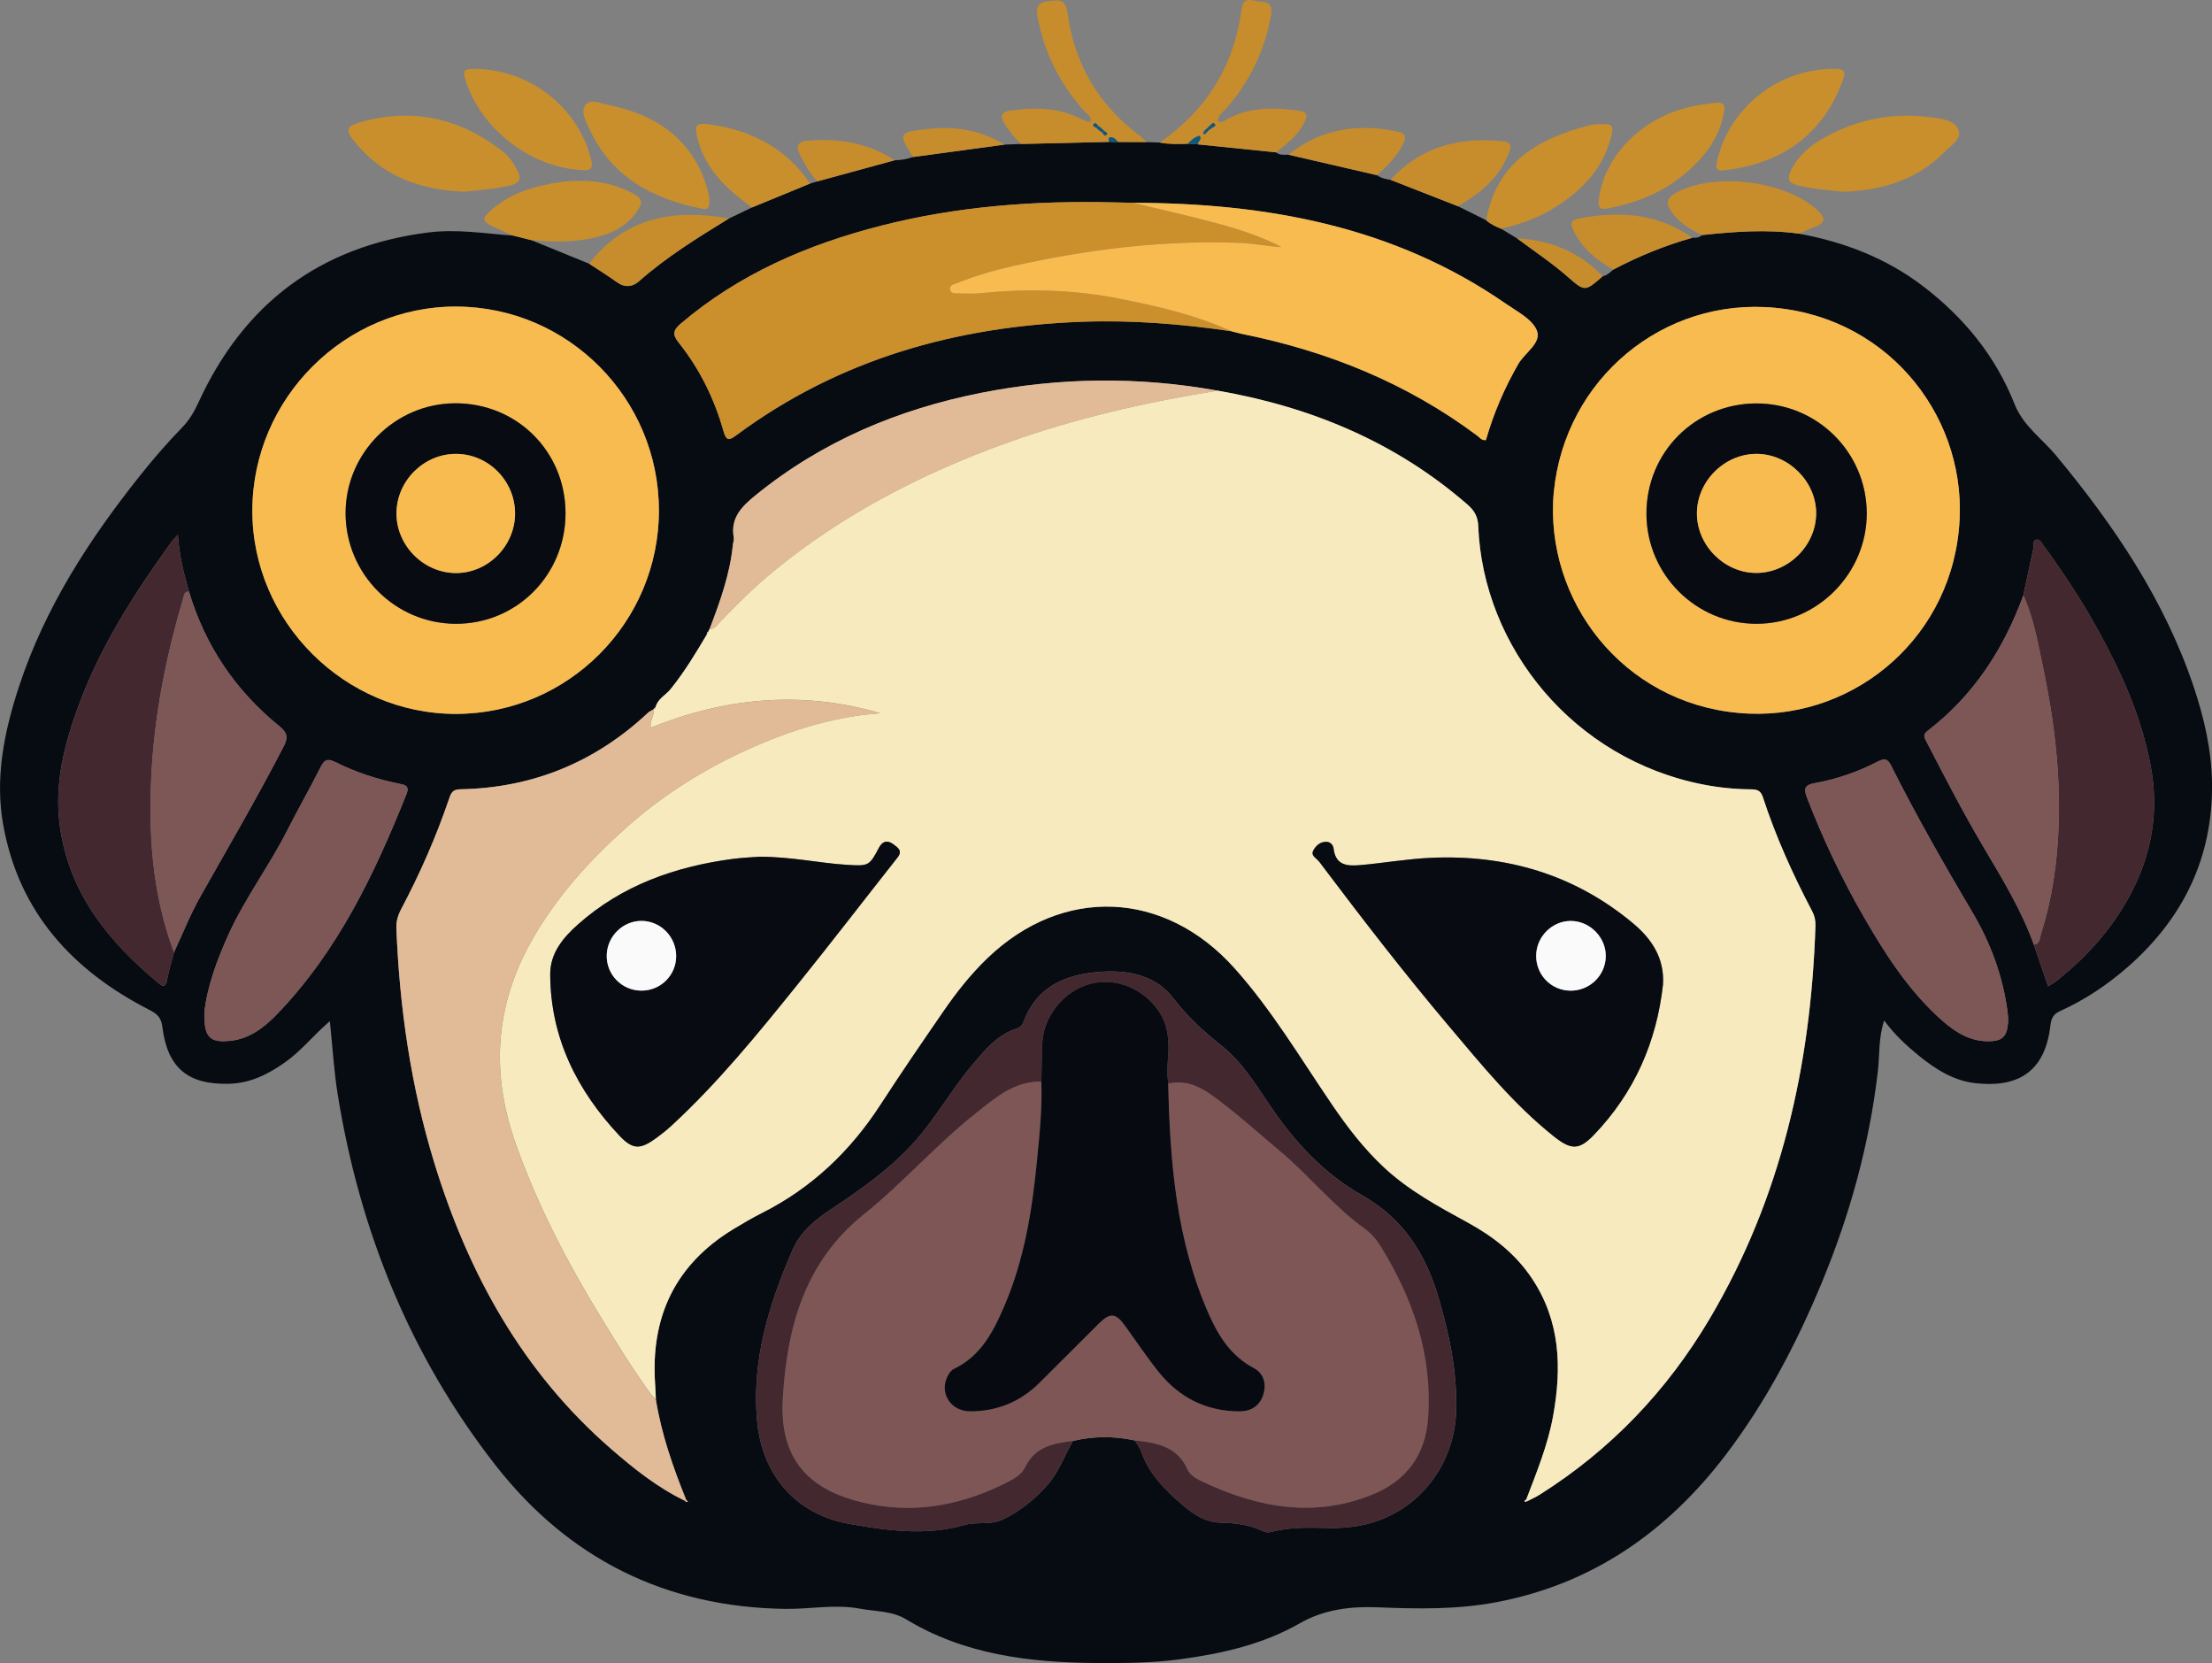 <?xml version="1.0" encoding="UTF-8"?>
<svg id="Capa_2" data-name="Capa 2" xmlns="http://www.w3.org/2000/svg" viewBox="0 0 876.42 658.72">
  <rect x="0" y="0" width="876.42" height="658.72" fill="#808080" stroke="none"/>
  <defs>
    <style>
      .cls-1 {
        fill: #070b12;
      }

      .cls-1, .cls-2, .cls-3, .cls-4, .cls-5, .cls-6, .cls-7, .cls-8, .cls-9, .cls-10, .cls-11, .cls-12, .cls-13, .cls-14 {
        stroke-width: 0px;
      }

      .cls-2 {
        fill: #cb8f2c;
      }

      .cls-3 {
        fill: #e1bb97;
      }

      .cls-4 {
        fill: #7e5656;
      }

      .cls-5 {
        fill: #f8bb50;
      }

      .cls-6 {
        fill: #43282f;
      }

      .cls-7 {
        fill: #c78d2d;
      }

      .cls-8 {
        fill: #7d5656;
      }

      .cls-9 {
        fill: #c98f2d;
      }

      .cls-10 {
        fill: #fafafa;
      }

      .cls-11 {
        fill: #f7eabf;
      }

      .cls-12 {
        fill: #080c12;
      }

      .cls-13 {
        fill: #12587a;
      }

      .cls-14 {
        fill: #070a11;
      }
    </style>
  </defs>
  <g id="Capa_1-2" data-name="Capa 1">
    <g>
      <path class="cls-1" d="m321,72.69c.97-.29,1.94-.57,2.92-.86,10.2-2.79,20.4-5.57,30.6-8.36,2.5,0,4.92-.46,7.27-1.28,12.08-1.64,24.16-3.27,36.24-4.91,2.18-.08,4.37-.17,6.55-.25,11.61-.27,23.22-.55,34.83-.82,1.18,0,2.37.02,3.55.03,3.8.02,7.59.03,11.39.05,1.72.06,3.44.12,5.16.18,3.67.69,7.38.62,11.09.48l4.03.22c10.31,1.06,20.63,2.11,30.94,3.17,1.46,1.24,3.21.92,4.9.94,11.69,2.7,23.38,5.41,35.08,8.11,1.62,1.16,3.49,1.59,5.42,1.85,8.9,3.48,17.8,6.97,26.7,10.45,3.73,1.85,7.47,3.71,11.2,5.56,1.72,1.56,3.79,2.51,5.9,3.37,2.09,1.26,4.18,2.52,6.27,3.78,6.71,5.02,13.72,9.64,20.04,15.18,6.89,6.03,6.95,5.97,13.96-.17,1.76-.3,2.9-1.58,4.19-2.63,10-5.26,20.4-9.54,31.3-12.59,1.4.08,2.74-.04,3.81-1.07,12.8-1.36,25.62-2.36,38.47-.55,17.92,3.29,34.54,9.67,49.13,20.8,16.21,12.38,28.74,27.68,36.28,46.75,3.4,8.59,10.93,13.68,16.5,20.39,22.89,27.62,42.78,56.95,54.36,91.27,4.22,12.51,7.2,25.41,7.35,38.55.35,29.38-11.46,53.55-33.49,72.79-8.07,7.04-16.93,12.95-26.7,17.37-2.63,1.19-3.51,2.83-3.83,5.66-2.24,19.64-14.23,24.58-29.59,22.92-8.7-.94-15.93-5.52-22.61-10.96-4.89-3.99-9.51-8.25-13.68-13.89-2.31,7.06-1.75,13.71-2.5,20.15-3.38,28.96-11.04,56.75-22.18,83.61-10.04,24.22-22.16,47.36-38.09,68.29-23.24,30.52-52.89,51.23-91.11,58.41-15.46,2.91-31.02,2.62-46.71,1.98-10.5-.43-21.2.76-30.83,6.27-14.69,8.42-30.84,12.05-47.45,14.3-11.09,1.5-22.3,1.57-33.36,1.49-26.25-.2-52.12-3.24-75.37-17.35-5.5-3.34-12.18-3.03-18.35-4.19-9.78-1.83-19.56.24-29.35.11-47.62-.64-86.18-20-115.16-57.24-33.57-43.13-53.51-92.43-62.23-146.34-1.54-9.5-2.06-19.08-3.14-29.22-6.35,5.4-11.26,11.72-17.76,16.31-6.65,4.7-13.68,8.23-22.01,8.48-16.39.49-24.54-6.19-26.59-22.47-.47-3.74-1.99-5.18-5.15-6.79-30.35-15.53-51.61-38.53-57.87-73.05-3.42-18.81.33-37.07,6.19-54.95,10.27-31.32,27.87-58.45,48.24-83.96,5.19-6.5,10.64-12.8,16.46-18.76,2.79-2.86,4.74-6.22,6.45-9.93,17.97-39.07,48-61.82,91.01-67.28,11.44-1.45,22.53.43,33.76,1.26,2.39.6,4.78,1.2,7.17,1.8,7.61,3.1,15.21,6.21,22.82,9.31,3.71,2.45,7.5,4.8,11.1,7.39,3.07,2.21,6.16,1.78,8.6-.38,10.96-9.68,23.32-17.31,35.71-24.91,3.03-1.46,6.06-2.91,9.09-4.37,7.69-3.16,15.38-6.33,23.08-9.49ZM74.88,234.31c-2.06-7.07-3.84-14.2-4.41-22.52-1.38,1.58-2.08,2.26-2.64,3.04-14.64,20.29-28.13,41.27-36.78,64.9-5.61,15.33-9.66,30.93-7.3,47.72,3.76,26.74,19.43,45.64,39.19,62.09,1.62,1.35,2.74,1.48,3.22-1.22.67-3.74,1.83-7.39,2.77-11.08,3.43-7.34,6.42-14.94,10.38-21.98,11.18-19.84,22.71-39.47,33.14-59.73,1.81-3.52,1.3-5.4-1.72-7.85-17.4-14.09-29.42-31.89-35.87-53.38Zm726.79,1.51c-7.8,21.35-19.78,39.77-38,53.73-1.9,1.46-1.26,2.52-.42,4.13,7.16,13.87,14.33,27.74,22.26,41.19,7.51,12.73,15.3,25.3,20.32,39.31,1.85,5.42,3.71,10.84,5.64,16.49,1.12-.7,2.16-1.22,3.05-1.92,12.02-9.47,22.17-20.67,29.4-34.15,8.64-16.1,11.64-33.18,8.15-51.49-3.63-19.08-11.39-36.42-20.62-53.2-6.48-11.79-13.89-23.06-21.85-33.94-.75-1.02-1.36-2.64-2.94-2.17-1.41.42-.71,2-.94,3.07-1.36,6.32-2.71,12.63-4.06,18.95ZM448.88,80.33c-2.48-.05-4.97-.1-7.45-.16-31.07-.76-61.86,1.47-92.08,9.17-29.2,7.44-56.35,19.07-79.58,38.81-3.04,2.58-3.48,4.3-.89,7.53,8.3,10.39,14.11,22.18,17.73,34.93,1.22,4.31,2.3,3.9,5.34,1.65,40.62-30.03,86.89-42.98,136.75-44.8,19.84-.73,39.56.88,59.18,3.74,1.45.37,2.88.8,4.35,1.09,33.86,6.82,65.2,19.46,93.02,40.24,1.01.75,1.78,2,3.5,1.8,3.02-10.54,7.31-20.56,12.83-30.14,2.59-4.51,9.31-8.37,7.36-13.26-1.79-4.46-7.75-7.48-12.25-10.6-44.51-30.82-94.96-39.86-147.79-40.01Zm-190.17,200.8l.05-.05c-.69.43-1.49.75-2.07,1.3-20.94,19.62-45.76,29.74-74.43,30.26-2.9.05-3.55,1.5-4.29,3.68-5.14,15.13-11.55,29.72-19.04,43.84-1.27,2.41-1.99,4.82-1.87,7.6,1.27,31.55,5.75,62.59,15.02,92.81,13.46,43.9,34.97,82.92,70.13,113.41,9.03,7.83,18.39,15.29,29.28,20.52.27.56.64.59,1.09.21-.22-.18-.44-.35-.66-.53-5.25-12.96-9.85-26.11-12.07-39.98-.09-1.99-.15-3.99-.29-5.98-1.83-26.64,7.99-47.39,31.08-61.39,3.69-2.24,7.43-4.43,11.28-6.37,19.69-9.92,35-24.52,46.94-42.94,8.14-12.56,16.62-24.91,25.12-37.24,5.11-7.41,10.72-14.46,17.21-20.71,29.85-28.7,70.19-27,97.89,3.9,14.86,16.57,26.16,35.66,38.6,53.94,6.1,8.97,12.64,17.51,20.61,24.96,9.85,9.2,21.55,15.51,33.23,21.89,10.06,5.5,18.88,12.35,25.37,22.03,11.37,16.95,11.94,35.47,8.45,54.68-2.09,11.51-6.53,22.25-10.67,33.09-.43.12-.82.33-.48.81.08.1.67-.17,1.02-.27,1.61-.84,3.29-1.57,4.83-2.54,28.12-17.73,50.45-41.16,67.33-69.66,28.39-47.95,40.14-100.48,41.93-155.65.07-2.03-.3-3.88-1.28-5.74-7.66-14.56-14.43-29.52-19.54-45.18-.84-2.57-2.15-3.14-4.65-3.15-6.32-.04-12.61-.67-18.83-1.87-51.53-9.98-87.45-54.35-89.32-102.52-.14-3.57-1.51-6.03-4.24-8.4-28.54-24.82-62.02-38.69-98.92-45.12-31.28-5.64-62.57-5.31-93.68.83-32.89,6.5-63.12,19.17-89.4,40.52-5.54,4.5-10.1,8.98-8.73,16.85.16.94-.26,1.97-.36,2.96-1.17,11.68-5.13,22.58-9.29,33.43-.22.19-.31.43-.26.72-.64.18-.83.62-.74,1.24-4.43,7.48-8.92,14.92-14.41,21.72-1.92,2.37-5.01,3.75-5.89,6.97-.35.39-.7.77-1.06,1.16Zm166.43,289.63c8.15-1.96,16.32-1.95,24.5-.19.84,1.43,1.95,2.76,2.48,4.29,2.98,8.71,9.19,15,15.86,20.79,4.37,3.8,9.34,7.32,15.43,7.46,5.91.14,11.59.76,16.95,3.36,1.11.54,2.15.63,3.36.31,7.33-1.94,14.83-1.73,22.3-1.55,5.19.12,10.37-.29,15.33-1.5,20.92-5.12,35.03-23.61,35.61-45.1.41-15.36-2.71-29.98-6.98-44.56-5.1-17.44-14.01-31.42-30.44-40.7-15.09-8.53-26.73-21.19-36.45-35.6-5.66-8.4-11.09-17.23-19.07-23.56-7.13-5.65-13.49-11.45-19.16-18.84-7.67-9.99-19.98-11.58-32.18-10.1-12.29,1.49-22.22,6.64-26.95,19-.54,1.42-1.13,2.6-2.85,3.14-7.88,2.5-12.85,8.72-17.87,14.69-8.03,9.53-14.1,20.55-22.41,29.89-9.6,10.8-21.29,19.02-33.23,26.93-6.3,4.18-12.18,8.92-15.29,16.03-9.4,21.53-16.24,43.71-14.14,67.6,1.97,22.36,15.95,37.43,36.63,41.08,14.76,2.6,30.33,4.81,45.48.43,5.01-1.45,10.37.18,15.21-2.16,6.84-3.29,12.56-7.9,17.64-13.57,4.67-5.22,6.77-11.75,10.23-17.57Zm190.2-371.68c-1.49,42.79,31.16,81.68,77.64,83.58,42.93,1.76,81.35-31.16,83.46-77.21,1.94-42.43-30.3-81.7-77.33-83.82-43.8-1.97-81.59,31.91-83.77,77.45Zm-354.27,3.09c0-44.34-35.95-80.54-80.16-80.74-44.18-.19-80.79,36.3-80.92,80.67-.13,44.16,36.62,80.82,80.86,80.67,44.3-.15,80.23-36.25,80.23-80.61Zm526.25,210.28c5.89.07,7.89-1.66,8.3-7.46.12-1.64-.07-3.32-.3-4.96-1.92-13.7-6.67-26.52-13.62-38.3-11.33-19.21-22.43-38.53-32.42-58.47-1.44-2.88-2.76-2.91-5.35-1.57-7.86,4.08-16.21,6.94-24.93,8.52-3.75.68-4.51,1.94-3.1,5.6,6.3,16.33,13.75,32.11,22.5,47.26,8.17,14.15,16.91,27.94,28.95,39.21,5.62,5.26,11.68,9.98,19.96,10.17Zm-706.35-11.31c-.12,9.74,2.08,11.92,10.13,11.14,7.74-.75,13.61-5.31,18.71-10.61,24.02-24.94,38.59-55.47,51.25-87.13,1.34-3.35-.65-3.66-2.82-4.1-8.86-1.76-17.38-4.6-25.43-8.61-3.34-1.66-4.44-.63-5.89,2.24-4.27,8.46-8.97,16.7-13.26,25.15-7.09,13.95-16.57,26.54-23.06,40.81-4.76,10.47-8.64,21.23-9.62,31.1Z"/>
      <path class="cls-9" d="m730.69,75.94c-5.87-.53-12.14-1.03-18.32-2.5-4.05-.96-4.26-2.84-2.69-6.06,2.75-5.62,7.23-9.5,12.5-12.5,13.26-7.57,27.54-10.43,42.68-8.45,4.22.55,9.74,1.09,11.17,5.18,1.21,3.47-3.41,6.37-6.04,9-10.72,10.7-24.16,14.71-39.3,15.33Z"/>
      <path class="cls-9" d="m183.99,75.94c-17.56-.7-32.43-6.09-43.48-19.77-3.63-4.5-3.47-6.12,2.07-7.7,20.78-5.94,39.7-1.78,56.62,11.54,2.36,1.85,4.1,4.31,5.54,7,1.93,3.63,1.62,5.57-3.01,6.55-6.05,1.28-12.14,1.81-17.74,2.37Z"/>
      <path class="cls-7" d="m470.59,56.95c-3.71.14-7.42.21-11.09-.48,18.56-12.83,29.5-30.35,32.42-52.77.76-5.81,4.78-3.03,7.65-3.02,3.37,0,4.66,1.73,4.04,5.2-2.48,13.95-8.29,26.26-17.64,36.91-1.38,1.57-3.3,2.8-3.54,5.18,1.75.91,2.97-.33,4.2-.98,8.54-4.5,17.65-4.47,26.82-3.29,5,.64,5.15,1.56,2.6,6.13-2.53,4.52-6.65,7.36-10.48,10.53-10.32-1.05-20.63-2.11-30.94-3.16-.04-1.17,1.88-1.97.64-3.41-1.98.46-3.32,1.82-4.66,3.19Zm7.46-4.44c.33-.34.66-.68.99-1.02.4-.27.79-.55,1.19-.82.57-.43,1.89-.67,1.04-1.64-.7-.8-1.37.29-1.97.74-.33.33-.65.66-.97.99-.38.34-.76.69-1.13,1.04-.17.37-.59.96-.48,1.08.59.66.98.11,1.34-.37Z"/>
      <path class="cls-9" d="m683.06,44.35c-1.72,10.31-7.87,18.2-15.89,24.82-8.66,7.15-18.77,11.18-29.72,13.33-3.42.67-4.44,0-3.94-3.72,2.29-17.09,16.73-31.91,35.99-36.41,3.39-.79,6.87-1.24,10.32-1.67,2.34-.29,4.04.41,3.24,3.65Z"/>
      <path class="cls-9" d="m281.01,78.55c0,2.58.38,4.74-2.66,4.15-19.69-3.83-36.01-12.5-44.84-31.65-1.35-2.94-3.52-6.64-1.63-9.34,2-2.85,6.03-.76,8.9-.18,19.01,3.82,33.45,13.34,39.38,32.9.48,1.57.67,3.24.85,4.14Z"/>
      <path class="cls-9" d="m594.75,90.61c-2.12-.86-4.18-1.81-5.9-3.37,4.1-23.16,20.83-32.49,41.3-37.68,1.11-.28,2.31-.28,3.46-.35,5.38-.3,5.99.38,4.61,5.49-3.6,13.44-12.89,22.11-24.42,28.82-5.93,3.45-12.42,5.49-19.06,7.08Z"/>
      <path class="cls-9" d="m210.59,95.13c-2.39-.6-4.79-1.2-7.17-1.8-2.72-1.2-5.48-2.33-8.16-3.62-4.24-2.04-4.39-3.13-.81-6.34,6.93-6.21,15.37-9.1,24.32-10.71,10.71-1.92,21.21-1.44,31.15,3.51,4.84,2.41,5.15,4.08,1.86,8.4-3.35,4.4-7.8,7.11-13.05,8.7-9.24,2.79-18.66,2.75-28.14,1.85Z"/>
      <path class="cls-7" d="m454.34,56.28c-3.8-.02-7.59-.03-11.39-.05-.74-1.04-1.7-1.97-2.99-1.87-1.07.08-.63,1.14-.56,1.85-11.61.27-23.22.55-34.83.82-2.54-2.41-4.72-5.1-6.59-8.08-1.88-2.99-1.19-4.63,2.24-5.13,9.35-1.36,18.55-1.32,27.31,2.9,1.19.57,2.4,1.09,3.63,1.57.24.09.6-.14.96-.23.45-1.84-1.14-2.57-2.06-3.58-9.74-10.69-16.16-23.05-18.86-37.31-.65-3.45-.82-6.16,3.95-6.65,4.01-.41,7.02-1.45,7.83,4.62,2.66,20.02,12.15,36.31,28.42,48.5,1.05.79,1.96,1.76,2.94,2.65Zm-18.86-4.62c.39.27.79.54,1.18.82.46.59,1.02,1.72,1.74.97.83-.87-.48-1.22-1.03-1.68-.32-.33-.63-.66-.95-.99-.4-.29-.8-.58-1.19-.88-.54-.53-1.14-1.68-1.87-.86-.84.94.48,1.22,1.07,1.66.35.32.7.64,1.05.96Z"/>
      <path class="cls-9" d="m725.35,27.3c5.83-.16,6.37.52,4.31,5.79-7.98,20.47-23.48,31.17-44.76,34.16-5.19.73-5.52.14-4.21-4.9,5.19-20.02,23.64-34.49,44.67-35.06Z"/>
      <path class="cls-9" d="m189.92,27.35c21,.91,39.27,15.75,44.24,35.63.95,3.8.01,4.62-3.68,4.41-20.21-1.14-39.65-16.01-45.95-35.39-1.44-4.41-.84-4.92,5.39-4.65Z"/>
      <path class="cls-7" d="m712.79,92.56c-12.85-1.81-25.67-.81-38.47.55-4.64-2.27-9.01-4.85-12.08-9.24-2.12-3.05-2.08-5.24,1.42-7.27,15-8.69,44.11-5.11,56.67,6.91,3.21,3.08,2.72,4.79-1.16,6.3-2.16.84-4.26,1.84-6.38,2.76Z"/>
      <path class="cls-9" d="m321,72.69c-7.69,3.16-15.38,6.33-23.08,9.49-9.48-6.97-18.14-14.57-21.33-26.61-1.62-6.15-1.17-7.11,4.98-6.23,16.29,2.33,29.92,9.43,39.43,23.35Z"/>
      <path class="cls-7" d="m577.65,81.69c-8.9-3.48-17.8-6.97-26.7-10.45,11.97-13.17,27.15-16.98,44.28-15.29,3.34.33,3.76,1.68,2.65,4.57-3.8,9.92-11.46,16.06-20.24,21.18Z"/>
      <path class="cls-7" d="m288.83,86.54c-12.39,7.6-24.75,15.23-35.71,24.91-2.45,2.16-5.53,2.59-8.6.38-3.61-2.6-7.39-4.94-11.1-7.39,14.4-18.58,33.77-21.76,55.42-17.89Z"/>
      <path class="cls-7" d="m670.51,94.19c-10.89,3.05-21.29,7.32-31.3,12.59-6.63-3.72-12.35-8.36-15.76-15.41-1.16-2.4-1.25-4.19,1.83-4.77,16-3.04,31.39-2.3,45.22,7.59Z"/>
      <path class="cls-7" d="m545.53,69.38c-11.69-2.7-23.38-5.41-35.08-8.11,13.01-10.3,27.69-12.56,43.57-9.06,3.02.66,3.15,2.19,1.93,4.69-2.46,5.04-6.23,8.92-10.42,12.48Z"/>
      <path class="cls-7" d="m354.51,63.47c-10.2,2.79-20.4,5.57-30.6,8.36-3-2.97-4.96-6.62-6.85-10.33-1.84-3.6-1.19-5.43,3.16-5.8,12.28-1.03,23.8,1,34.29,7.77Z"/>
      <path class="cls-7" d="m398.02,57.28c-12.08,1.64-24.16,3.27-36.24,4.91-5.97-9.41-5.86-9.75,5.36-11.07,10.93-1.29,21.35.31,30.88,6.17Z"/>
      <path class="cls-7" d="m635.02,109.4c-7.01,6.14-7.06,6.21-13.96.17-6.33-5.54-13.33-10.16-20.04-15.18,13.21.74,24.71,5.38,34,15Z"/>
      <path class="cls-11" d="m482.53,154.74c36.9,6.44,70.38,20.3,98.92,45.12,2.73,2.37,4.1,4.83,4.24,8.4,1.87,48.17,37.79,92.54,89.32,102.52,6.22,1.21,12.51,1.83,18.83,1.87,2.5.02,3.81.58,4.65,3.15,5.11,15.66,11.88,30.62,19.54,45.18.98,1.86,1.34,3.7,1.28,5.74-1.8,55.17-13.54,107.7-41.93,155.65-16.88,28.5-39.21,51.93-67.33,69.66-1.53.97-3.21,1.7-4.83,2.54-.18-.18-.36-.36-.54-.54,4.14-10.84,8.58-21.58,10.67-33.09,3.49-19.21,2.92-37.73-8.45-54.68-6.49-9.68-15.31-16.53-25.37-22.03-11.68-6.38-23.38-12.69-33.23-21.89-7.97-7.44-14.51-15.99-20.61-24.96-12.45-18.28-23.75-37.37-38.6-53.94-27.7-30.9-68.04-32.59-97.89-3.9-6.49,6.24-12.11,13.3-17.21,20.71-8.5,12.33-16.98,24.67-25.12,37.24-11.95,18.43-27.26,33.02-46.94,42.94-3.85,1.94-7.59,4.13-11.28,6.37-23.09,14.01-32.91,34.75-31.08,61.39.14,1.99.19,3.99.29,5.98-.6-.56-1.29-1.04-1.77-1.69-7.21-9.77-13.53-20.13-19.86-30.47-13.39-21.87-25.21-44.52-33.83-68.78-9.84-27.69-8.49-54.27,6-80.19,9.73-17.4,22.8-31.88,37.47-44.99,13.18-11.78,27.97-21.46,43.91-29.09,18.01-8.62,36.78-15.02,56.98-16.46-30.91-9.04-61.17-6.29-90.93,5.75-.52-2.87,1.71-4.82.96-7.21,0,0-.05.05-.05.05.66-.1,1.01-.5,1.06-1.16.89-3.21,3.98-4.6,5.89-6.97,5.5-6.8,9.98-14.23,14.41-21.72.25-.41.49-.83.73-1.24-.05-.29.04-.53.26-.72,2.28-.18,3.34-2.08,4.68-3.47,6.58-6.84,13.34-13.51,20.67-19.52,27.7-22.73,59.07-38.89,92.63-50.95,27.1-9.74,55.07-16.07,83.47-20.65Zm-181.36,184.6c-2.47.2-6.8.35-11.08.92-22.69,3.05-43.59,10.41-61.02,25.85-5.97,5.29-11.11,11.43-11.07,19.87.1,25.1,10.62,45.97,27.43,63.87,5.42,5.77,8.46,5.44,14.78.79,2.01-1.48,3.97-3.04,5.8-4.72,18.43-16.97,34.18-36.35,49.85-55.78,13.46-16.69,26.53-33.71,39.81-50.55,2.12-2.69-.13-3.97-1.71-5.17-2.25-1.71-4.31-1.33-5.72,1.38-3.79,7.26-4.19,7.27-12.46,6.78-10.96-.65-21.73-3.16-34.61-3.23Zm357.73,50.6c.65-10.43-4.49-18.07-11.9-24.25-23.18-19.34-50.24-27.25-80.1-25.91-9.28.42-18.51,2.06-27.78,2.87-4.95.44-9.91.38-10.72-6.5-.17-1.45-1.27-2.79-3.11-2.72-2.18.09-3.66,1.33-4.78,3.13-1.1,1.76-.03,2.66,1.19,3.73.98.87,1.74,2,2.54,3.06,16.13,21.4,32.53,42.6,49.83,63.07,12.99,15.38,25.72,31.05,41.58,43.69,6.85,5.46,10.03,5.53,15.97-.67,15.95-16.64,24.77-36.7,27.29-59.51Z"/>
      <path class="cls-4" d="m449.64,570.57c-8.18-1.75-16.35-1.76-24.5.19-7.74.86-15.03,2.27-18.96,10.4-1.26,2.61-3.99,4.37-6.73,5.78-17.07,8.75-35.17,12.61-54.04,8.95-21.68-4.2-36.79-14.96-35.24-41.77,1.62-27.98,8.45-54.18,32.21-73.2,15.4-12.33,28.48-27.41,44.01-39.74,7.84-6.22,15.33-12.93,26.22-12.78.41,10.67-.73,21.27-1.77,31.85-1.91,19.42-5.01,38.62-12.74,56.72-4.35,10.18-9.26,20.04-20.02,25.19-1.42.68-2.19,2.03-2.82,3.4-2.97,6.46,1.58,13.44,9.04,13.47,10.63.05,19.87-3.68,27.47-11.18,7.94-7.84,15.76-15.8,23.7-23.64,4.46-4.41,6.66-4.13,10.37,1.01,4.39,6.07,8.55,12.32,13.22,18.16,8.15,10.2,18.85,15.63,32.03,15.66,4.6.01,8.13-2.16,9.49-6.69,1.28-4.24.18-8.37-3.77-10.45-9-4.74-14.01-12.68-17.87-21.43-12.82-29.07-15.37-60.01-16.06-91.25,6.53-1.52,12.06.84,17.21,4.52,9.47,6.76,18.04,14.63,26.95,22.09,11.73,9.81,21.29,21.98,33.82,30.94,2.37,1.7,4.46,4.1,6.01,6.6,12.98,20.87,20.74,43.26,18.99,68.24-1.03,14.71-8.6,24.93-22.13,30.4-23.04,9.31-45.26,5.16-66.91-4.99-2.37-1.11-5.12-2.45-6.2-4.87-4.13-9.24-12.31-10.75-20.95-11.59Z"/>
      <path class="cls-5" d="m615.34,199.08c2.18-45.54,39.98-79.42,83.77-77.45,47.03,2.12,79.27,41.38,77.33,83.82-2.11,46.05-40.54,78.97-83.46,77.21-46.48-1.9-79.13-40.78-77.64-83.58Zm80.59-39.28c-24.38.02-43.69,19.44-43.59,43.81.11,23.99,19.62,43.46,43.58,43.48,24.02.02,43.86-19.94,43.71-43.97-.15-24-19.67-43.34-43.7-43.32Z"/>
      <path class="cls-5" d="m261.07,202.17c0,44.36-35.93,80.46-80.23,80.61-44.24.15-80.99-36.51-80.86-80.67.13-44.37,36.74-80.87,80.92-80.67,44.21.19,80.16,36.4,80.16,80.74Zm-36.99,1.14c0-24.47-19.28-43.66-43.75-43.57-23.9.09-43.51,19.83-43.4,43.69.11,23.96,19.6,43.51,43.51,43.66,24.22.15,43.64-19.33,43.64-43.78Z"/>
      <path class="cls-3" d="m258.76,281.08c.76,2.39-1.48,4.34-.96,7.21,29.76-12.04,60.01-14.8,90.93-5.75-20.2,1.45-38.97,7.84-56.98,16.46-15.94,7.63-30.73,17.31-43.91,29.09-14.66,13.1-27.74,27.59-37.47,44.99-14.5,25.92-15.84,52.51-6,80.19,8.62,24.26,20.44,46.9,33.83,68.78,6.33,10.34,12.65,20.7,19.86,30.47.48.65,1.18,1.13,1.77,1.69,2.22,13.87,6.82,27.02,12.07,39.98-.14.11-.29.22-.44.32-10.88-5.24-20.24-12.69-29.27-20.53-35.16-30.49-56.66-69.52-70.13-113.41-9.27-30.22-13.75-61.27-15.02-92.81-.11-2.78.6-5.19,1.87-7.6,7.48-14.12,13.89-28.71,19.04-43.84.74-2.18,1.39-3.63,4.29-3.68,28.67-.52,53.49-10.64,74.43-30.26.58-.55,1.38-.87,2.07-1.3Z"/>
      <path class="cls-2" d="m487.87,131.19c-19.63-2.86-39.34-4.47-59.18-3.74-49.86,1.82-96.13,14.77-136.75,44.8-3.04,2.25-4.12,2.66-5.34-1.65-3.62-12.75-9.43-24.54-17.73-34.93-2.58-3.23-2.15-4.95.89-7.53,23.24-19.74,50.38-31.37,79.58-38.81,30.23-7.7,61.01-9.93,92.08-9.17,2.48.06,4.97.11,7.45.16,10.92,2.64,21.9,5.09,32.75,7.99,8.97,2.4,17.83,5.25,26.15,9.54-5.51-.23-10.84-1.41-16.31-1.63-30.58-1.19-60.63,2.55-90.39,9.23-7.46,1.67-14.8,3.84-21.91,6.69-1.14.46-3,.76-2.78,2.38.26,1.95,2.2,1.67,3.64,1.69,2.83.05,5.69.21,8.49-.07,18.45-1.91,36.81-1.45,55.03,2.16,15.14,3,30.17,6.45,44.32,12.89Z"/>
      <path class="cls-5" d="m487.87,131.19c-14.15-6.44-29.18-9.89-44.32-12.89-18.22-3.61-36.58-4.06-55.03-2.16-2.8.29-5.66.12-8.49.07-1.44-.02-3.38.26-3.64-1.69-.21-1.62,1.64-1.92,2.78-2.38,7.11-2.85,14.45-5.02,21.91-6.69,29.76-6.68,59.82-10.42,90.39-9.23,5.47.21,10.79,1.4,16.31,1.63-8.32-4.29-17.18-7.14-26.15-9.54-10.85-2.91-21.83-5.35-32.75-7.99,52.84.15,103.28,9.19,147.79,40.01,4.5,3.11,10.46,6.13,12.25,10.6,1.96,4.89-4.76,8.75-7.36,13.26-5.52,9.58-9.81,19.6-12.83,30.14-1.72.2-2.5-1.05-3.5-1.8-27.82-20.78-59.16-33.42-93.02-40.24-1.46-.29-2.9-.72-4.35-1.09Z"/>
      <path class="cls-6" d="m449.64,570.57c8.65.84,16.82,2.36,20.95,11.59,1.08,2.42,3.83,3.76,6.2,4.87,21.65,10.15,43.87,14.3,66.91,4.99,13.53-5.47,21.1-15.69,22.13-30.4,1.75-24.98-6-47.37-18.99-68.24-1.55-2.49-3.64-4.9-6.01-6.6-12.53-8.96-22.08-21.13-33.82-30.94-8.91-7.45-17.48-15.32-26.95-22.09-5.15-3.68-10.68-6.04-17.21-4.52-.47-3.45-.34-6.9-.07-10.36.47-6.03.18-11.95-3.08-17.36-5.82-9.65-17.49-14.6-27.84-11.76-10.68,2.93-18.64,13.06-18.96,24.2-.14,4.82-.21,9.64-.31,14.46-10.89-.15-18.38,6.56-26.22,12.78-15.53,12.32-28.61,27.4-44.01,39.74-23.76,19.02-30.59,45.22-32.21,73.2-1.55,26.81,13.56,37.57,35.24,41.77,18.87,3.65,36.97-.21,54.04-8.95,2.74-1.4,5.47-3.16,6.73-5.78,3.93-8.13,11.22-9.55,18.96-10.4-3.46,5.82-5.56,12.36-10.23,17.58-5.08,5.68-10.81,10.28-17.64,13.57-4.84,2.33-10.2.71-15.21,2.16-15.15,4.38-30.72,2.17-45.48-.43-20.67-3.65-34.66-18.72-36.63-41.08-2.1-23.89,4.74-46.06,14.14-67.6,3.11-7.12,8.99-11.86,15.29-16.03,11.94-7.91,23.63-16.13,33.23-26.93,8.3-9.34,14.38-20.36,22.41-29.89,5.02-5.96,9.99-12.18,17.87-14.69,1.71-.54,2.3-1.72,2.85-3.14,4.73-12.36,14.66-17.51,26.95-19,12.2-1.48,24.52.11,32.18,10.1,5.67,7.39,12.03,13.19,19.16,18.84,7.98,6.33,13.41,15.16,19.07,23.56,9.72,14.41,21.36,27.07,36.45,35.6,16.43,9.28,25.34,23.26,30.44,40.7,4.26,14.59,7.39,29.2,6.98,44.56-.58,21.5-14.69,39.99-35.61,45.1-4.96,1.21-10.13,1.62-15.33,1.5-7.47-.17-14.97-.38-22.3,1.55-1.21.32-2.26.23-3.36-.31-5.35-2.6-11.04-3.22-16.95-3.36-6.09-.14-11.06-3.66-15.43-7.46-6.66-5.79-12.87-12.08-15.86-20.79-.53-1.53-1.64-2.87-2.48-4.29Z"/>
      <path class="cls-6" d="m801.67,235.81c1.35-6.32,2.7-12.63,4.06-18.95.23-1.07-.47-2.65.94-3.07,1.59-.47,2.2,1.15,2.94,2.17,7.96,10.88,15.36,22.14,21.85,33.94,9.23,16.78,16.99,34.12,20.62,53.2,3.48,18.31.49,35.39-8.15,51.49-7.23,13.47-17.38,24.68-29.4,34.15-.89.7-1.93,1.22-3.05,1.92-1.93-5.65-3.79-11.07-5.64-16.49,2.54-.29,2.3-2.62,2.8-4.17,4.45-13.97,6.52-28.39,7.02-42.96.73-21.1-1.8-41.98-6.15-62.6-2.04-9.67-3.71-19.5-7.83-28.63Z"/>
      <path class="cls-6" d="m68.94,377.26c-.95,3.69-2.1,7.34-2.77,11.08-.49,2.7-1.6,2.57-3.22,1.22-19.77-16.45-35.43-35.35-39.19-62.09-2.36-16.79,1.69-32.39,7.3-47.72,8.64-23.63,22.14-44.61,36.78-64.9.56-.78,1.26-1.46,2.64-3.04.57,8.31,2.35,15.45,4.41,22.51-1.89-.05-1.96,1.52-2.32,2.72-6.49,21.97-11.04,44.37-12.44,67.21-1.52,24.79-.02,49.39,8.82,73.01Z"/>
      <path class="cls-3" d="m482.53,154.74c-28.39,4.58-56.37,10.91-83.47,20.65-33.56,12.06-64.93,28.22-92.63,50.95-7.33,6.01-14.09,12.68-20.67,19.52-1.34,1.39-2.4,3.29-4.68,3.47,4.15-10.85,8.11-21.75,9.29-33.43.1-.99.52-2.02.36-2.96-1.37-7.88,3.19-12.35,8.73-16.85,26.28-21.35,56.51-34.02,89.4-40.52,31.11-6.14,62.4-6.47,93.68-.83Z"/>
      <path class="cls-8" d="m787.31,412.45c-8.27-.19-14.34-4.91-19.96-10.17-12.05-11.27-20.78-25.07-28.95-39.21-8.75-15.15-16.19-30.92-22.5-47.26-1.41-3.65-.65-4.92,3.1-5.6,8.71-1.58,17.06-4.45,24.93-8.52,2.59-1.34,3.9-1.32,5.35,1.57,9.99,19.94,21.08,39.26,32.42,58.47,6.96,11.79,11.71,24.61,13.62,38.3.23,1.64.41,3.32.3,4.96-.42,5.8-2.41,7.53-8.3,7.46Z"/>
      <path class="cls-8" d="m80.96,401.14c.99-9.87,4.86-20.63,9.62-31.1,6.49-14.27,15.97-26.86,23.06-40.81,4.29-8.45,8.99-16.69,13.26-25.15,1.45-2.87,2.55-3.9,5.89-2.24,8.05,4.01,16.58,6.85,25.43,8.61,2.18.43,4.16.74,2.82,4.1-12.65,31.66-27.23,62.19-51.25,87.13-5.1,5.3-10.97,9.86-18.71,10.61-8.05.78-10.26-1.4-10.13-11.14Z"/>
      <path class="cls-8" d="m68.94,377.26c-8.84-23.62-10.34-48.23-8.82-73.01,1.4-22.85,5.95-45.24,12.44-67.21.35-1.2.43-2.77,2.32-2.72,6.45,21.49,18.47,39.29,35.86,53.38,3.03,2.45,3.53,4.33,1.72,7.85-10.43,20.26-21.96,39.89-33.14,59.73-3.97,7.04-6.95,14.64-10.38,21.98Z"/>
      <path class="cls-8" d="m801.67,235.81c4.12,9.13,5.79,18.96,7.83,28.63,4.35,20.61,6.88,41.49,6.15,62.6-.5,14.58-2.57,29-7.02,42.96-.49,1.55-.25,3.88-2.8,4.17-5.02-14.01-12.82-26.58-20.32-39.31-7.93-13.45-15.09-27.32-22.26-41.19-.83-1.62-1.48-2.67.42-4.13,18.22-13.96,30.19-32.38,38-53.73Z"/>
      <path class="cls-13" d="m470.59,56.95c1.34-1.37,2.69-2.73,4.66-3.19,1.25,1.44-.68,2.24-.64,3.41-1.34-.07-2.69-.15-4.03-.22Z"/>
      <path class="cls-13" d="m439.4,56.21c-.07-.71-.5-1.77.56-1.85,1.29-.1,2.24.83,2.99,1.87-1.18,0-2.37-.02-3.55-.03Z"/>
      <path class="cls-3" d="m280.81,250.05c-.24.41-.49.83-.73,1.24-.1-.62.09-1.06.73-1.24Z"/>
      <path class="cls-3" d="m259.77,279.97c-.05.66-.39,1.06-1.06,1.16.35-.39.7-.77,1.06-1.16Z"/>
      <path class="cls-3" d="m271.91,594.18c.22.18.44.35.66.53-.45.37-.82.35-1.1-.21.14-.1.29-.21.43-.32Z"/>
      <path class="cls-11" d="m605.22,594.59c-.35.1-.94.38-1.02.27-.35-.48.04-.69.48-.81.18.18.36.36.54.54Z"/>
      <path class="cls-13" d="m479.29,49.76c.61-.45,1.28-1.54,1.98-.74.85.97-.47,1.21-1.04,1.64-.31-.3-.63-.6-.94-.9Z"/>
      <path class="cls-13" d="m478.32,50.76c.33-.33.65-.66.98-.99.31.3.62.6.94.9-.39.27-.79.55-1.18.82-.24-.24-.49-.49-.73-.73Z"/>
      <path class="cls-13" d="m479.05,51.48c-.33.34-.66.68-.99,1.02-.29-.24-.58-.47-.87-.71.38-.34.76-.69,1.13-1.04.24.24.48.48.72.73Z"/>
      <path class="cls-13" d="m478.06,52.5c-.36.48-.75,1.03-1.34.37-.11-.12.31-.71.48-1.08.28.24.57.47.86.71Z"/>
      <path class="cls-13" d="m434.43,50.71c-.59-.44-1.91-.72-1.07-1.66.73-.82,1.33.33,1.87.86-.27.27-.54.54-.8.8Z"/>
      <path class="cls-13" d="m437.38,51.76c.55.47,1.86.82,1.03,1.69-.72.75-1.28-.38-1.74-.97.24-.24.48-.48.72-.72Z"/>
      <path class="cls-13" d="m435.23,49.9c.4.29.8.58,1.19.88-.31.3-.63.59-.94.89-.35-.32-.7-.64-1.05-.96.27-.27.53-.53.8-.8Z"/>
      <path class="cls-13" d="m436.42,50.78c.32.33.63.66.95.98-.24.24-.48.48-.72.72-.39-.27-.79-.54-1.18-.82.31-.29.63-.59.94-.89Z"/>
      <path class="cls-12" d="m301.17,339.34c12.87.07,23.65,2.58,34.61,3.23,8.27.49,8.67.48,12.46-6.78,1.41-2.7,3.47-3.09,5.72-1.38,1.57,1.2,3.83,2.48,1.71,5.17-13.28,16.84-26.35,33.86-39.81,50.55-15.67,19.43-31.42,38.81-49.85,55.78-1.83,1.69-3.79,3.25-5.8,4.72-6.32,4.65-9.36,4.98-14.78-.79-16.81-17.9-27.32-38.77-27.43-63.87-.04-8.44,5.1-14.58,11.07-19.87,17.43-15.44,38.33-22.8,61.02-25.85,4.28-.57,8.61-.72,11.08-.92Zm-33.26,39.58c.11-7.72-6.08-14.12-13.7-14.15-7.41-.03-13.63,6.09-13.81,13.58-.19,7.7,6,14.02,13.74,14.04,7.54.02,13.66-5.97,13.77-13.47Z"/>
      <path class="cls-12" d="m658.9,389.94c-2.53,22.8-11.34,42.86-27.29,59.51-5.94,6.2-9.12,6.12-15.97.67-15.86-12.63-28.59-28.31-41.58-43.69-17.3-20.48-33.7-41.67-49.83-63.07-.8-1.06-1.55-2.2-2.54-3.06-1.21-1.06-2.28-1.96-1.19-3.73,1.12-1.8,2.6-3.04,4.78-3.13,1.83-.07,2.94,1.28,3.11,2.72.81,6.87,5.77,6.94,10.72,6.5,9.27-.82,18.5-2.46,27.78-2.87,29.86-1.34,56.92,6.57,80.1,25.91,7.41,6.18,12.55,13.82,11.9,24.25Zm-36.45-25.15c-7.34-.08-13.64,6.11-13.8,13.55-.16,7.77,5.95,14.05,13.69,14.06,7.53,0,13.69-5.97,13.88-13.44.18-7.56-6.16-14.09-13.77-14.17Z"/>
      <path class="cls-14" d="m412.6,428.4c.1-4.82.17-9.64.31-14.46.32-11.14,8.28-21.28,18.96-24.2,10.35-2.84,22.03,2.12,27.84,11.76,3.26,5.4,3.54,11.33,3.08,17.36-.27,3.47-.4,6.91.07,10.36.69,31.24,3.23,62.18,16.06,91.25,3.86,8.76,8.87,16.69,17.87,21.43,3.95,2.08,5.05,6.2,3.77,10.45-1.36,4.53-4.89,6.7-9.49,6.69-13.17-.03-23.88-5.46-32.03-15.66-4.67-5.84-8.84-12.09-13.22-18.16-3.71-5.14-5.91-5.41-10.37-1.01-7.94,7.84-15.76,15.8-23.7,23.64-7.6,7.5-16.84,11.22-27.47,11.18-7.46-.03-12.02-7.01-9.04-13.47.63-1.37,1.41-2.72,2.82-3.4,10.76-5.16,15.67-15.01,20.02-25.19,7.73-18.1,10.83-37.31,12.74-56.72,1.04-10.58,2.18-21.18,1.77-31.85Z"/>
      <path class="cls-12" d="m695.93,159.8c24.03-.02,43.55,19.32,43.7,43.32.15,24.03-19.69,43.99-43.71,43.97-23.96-.02-43.47-19.49-43.58-43.48-.11-24.37,19.2-43.78,43.59-43.81Zm-23.59,43.55c-.02,12.7,10.89,23.63,23.57,23.59,12.73-.04,23.62-10.88,23.67-23.57.05-12.6-10.95-23.58-23.64-23.59-12.7,0-23.58,10.85-23.6,23.57Z"/>
      <path class="cls-12" d="m224.07,203.31c0,24.44-19.42,43.93-43.64,43.78-23.91-.15-43.4-19.71-43.51-43.66-.11-23.85,19.5-43.59,43.4-43.69,24.47-.09,43.74,19.1,43.75,43.57Zm-20,.17c.05-12.93-10.5-23.64-23.33-23.69-12.78-.06-23.57,10.64-23.65,23.46-.08,12.76,10.64,23.63,23.42,23.74,12.73.11,23.52-10.65,23.56-23.5Z"/>
      <path class="cls-10" d="m267.9,378.92c-.11,7.51-6.23,13.49-13.77,13.47-7.74-.02-13.92-6.34-13.74-14.04.18-7.49,6.4-13.61,13.81-13.58,7.62.03,13.81,6.43,13.7,14.15Z"/>
      <path class="cls-10" d="m622.45,364.79c7.61.08,13.95,6.61,13.77,14.17-.18,7.47-6.35,13.45-13.88,13.44-7.74,0-13.85-6.28-13.69-14.06.15-7.44,6.45-13.63,13.8-13.55Z"/>
      <path class="cls-5" d="m672.34,203.35c.02-12.72,10.9-23.58,23.6-23.57,12.69,0,23.69,10.99,23.64,23.59-.05,12.69-10.95,23.53-23.67,23.57-12.67.04-23.59-10.89-23.57-23.59Z"/>
      <path class="cls-5" d="m204.07,203.48c-.05,12.85-10.83,23.6-23.56,23.5-12.78-.11-23.5-10.97-23.42-23.74.08-12.81,10.87-23.51,23.65-23.46,12.83.06,23.38,10.77,23.33,23.69Z"/>
    </g>
  </g>
</svg>